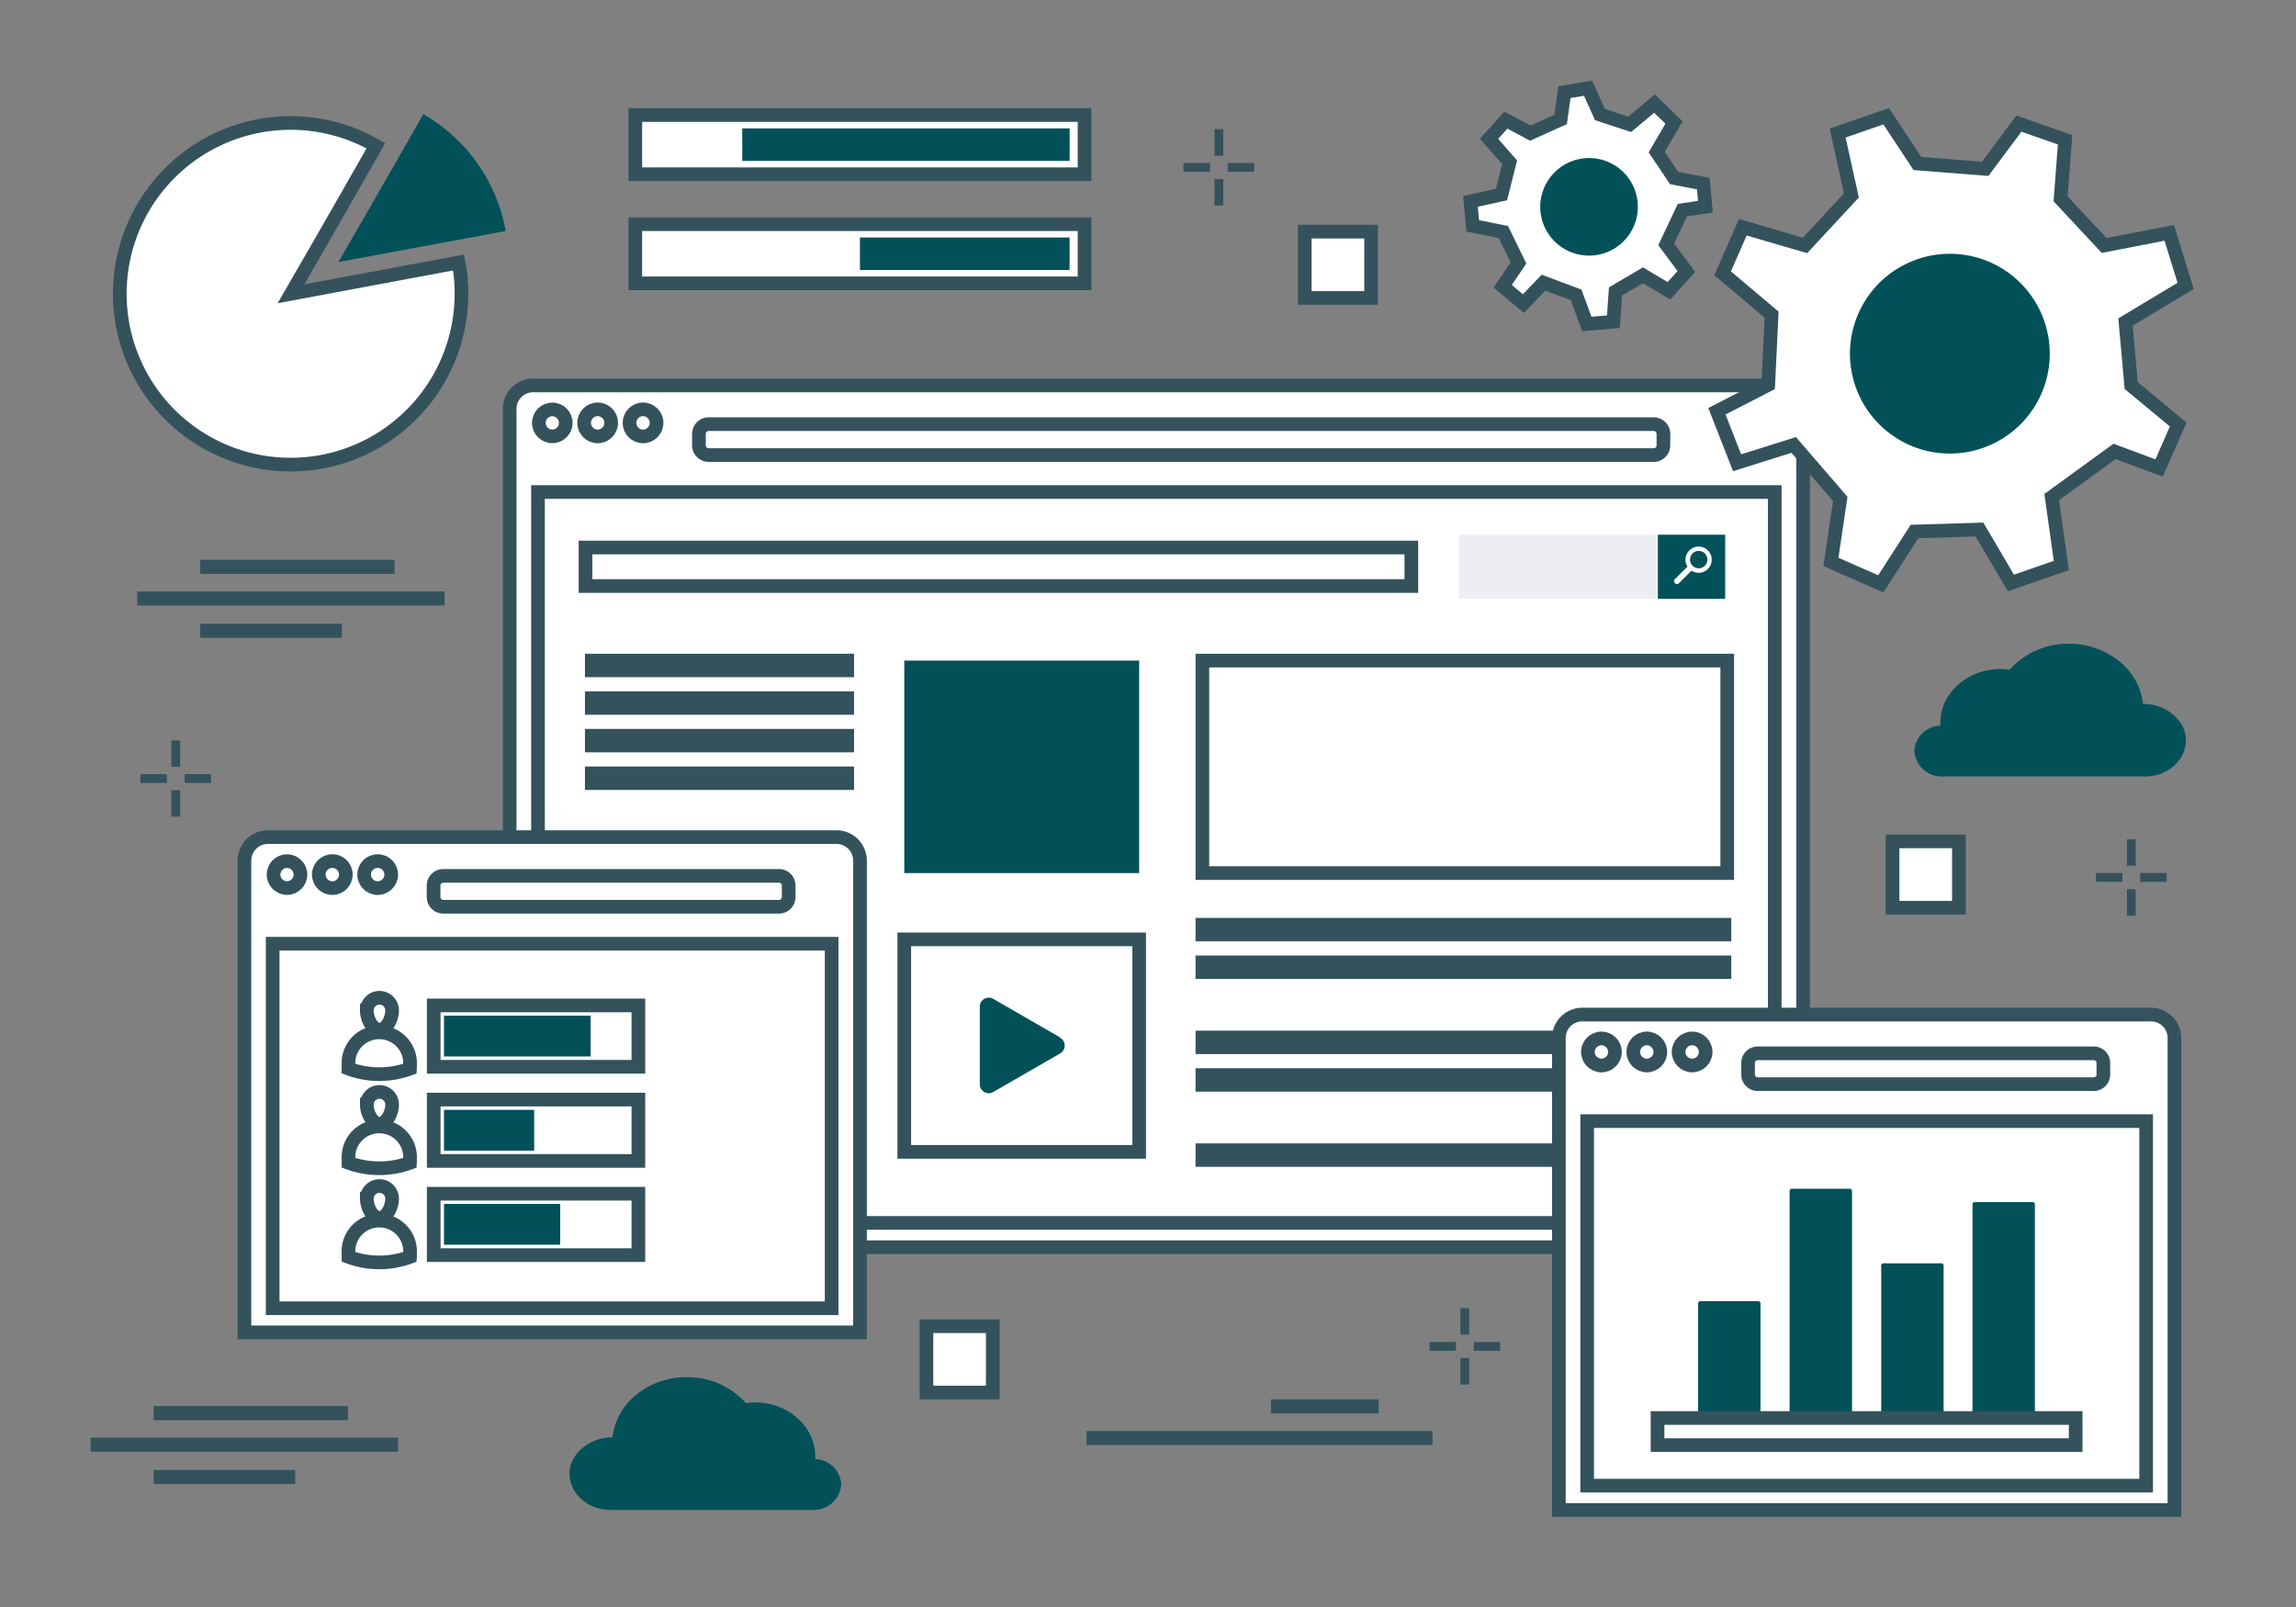 <svg id="Layer_1" data-name="Layer 1" xmlns="http://www.w3.org/2000/svg" viewBox="0 0 335.99 235.19"><rect x="0" y="0" width="335.99" height="235.19" fill="#808080" stroke="none"/><defs><style>.cls-1,.cls-4{fill:#fff;}.cls-1{stroke:#34525c;stroke-miterlimit:10;stroke-width:2px;}.cls-2{fill:#025159;}.cls-3{fill:#edeef1;}.cls-5{fill:#34525c;}</style></defs><title>multipage-website</title><path class="cls-1" d="M263.86,182.53V59.72a3.44,3.44,0,0,0-3.54-3.31H78.12a3.45,3.45,0,0,0-3.54,3.31V182.53Z"/><circle class="cls-1" cx="80.82" cy="61.89" r="1.97"/><circle class="cls-1" cx="94.1" cy="61.89" r="1.98"/><circle class="cls-1" cx="87.46" cy="61.89" r="1.98"/><path class="cls-1" d="M242,66.6H103.69a1.42,1.42,0,0,1-1.41-1.41v-1.7a1.42,1.42,0,0,1,1.41-1.41H242a1.42,1.42,0,0,1,1.42,1.41v1.7A1.42,1.42,0,0,1,242,66.6Z"/><rect class="cls-1" x="78.73" y="72.01" width="180.98" height="106.97"/><rect class="cls-1" x="175.95" y="96.68" width="76.81" height="31.1"/><rect class="cls-2" x="132.33" y="96.68" width="34.37" height="31.1"/><rect class="cls-1" x="132.33" y="137.48" width="34.37" height="31.1"/><rect class="cls-1" x="86.6" y="96.68" width="37.38" height="1.43"/><rect class="cls-1" x="86.6" y="102.18" width="37.38" height="1.43"/><rect class="cls-1" x="86.6" y="107.68" width="37.38" height="1.43"/><rect class="cls-1" x="86.6" y="113.18" width="37.38" height="1.43"/><rect class="cls-1" x="86.6" y="124.18" width="37.38" height="1.43"/><rect class="cls-1" x="86.6" y="129.68" width="37.38" height="1.43"/><rect class="cls-1" x="86.6" y="135.18" width="37.38" height="1.43"/><rect class="cls-1" x="86.6" y="146.18" width="37.38" height="1.43"/><rect class="cls-1" x="175.95" y="135.34" width="76.4" height="1.43"/><rect class="cls-1" x="175.95" y="140.84" width="76.4" height="1.43"/><rect class="cls-1" x="175.95" y="151.84" width="76.4" height="1.43"/><rect class="cls-1" x="175.95" y="157.34" width="76.4" height="1.43"/><rect class="cls-1" x="175.95" y="168.34" width="76.4" height="1.43"/><rect class="cls-3" x="213.5" y="78.26" width="37.58" height="9.38"/><rect class="cls-1" x="85.68" y="80.13" width="120.85" height="5.64"/><rect class="cls-2" x="242.61" y="78.26" width="9.85" height="9.38"/><path class="cls-4" d="M249.94,83.26a1.92,1.92,0,1,0-3-.33l-1.84,1.83a.42.42,0,0,0,0,.59h0a.42.42,0,0,0,.6,0l1.83-1.83A1.92,1.92,0,0,0,249.94,83.26Zm-2.25-.46a1.27,1.27,0,1,1,1.79,0A1.26,1.26,0,0,1,247.69,82.8Z"/><rect class="cls-5" x="185.99" y="204.8" width="15.76" height="2.06"/><rect class="cls-5" x="159" y="209.43" width="50.63" height="2.06"/><rect class="cls-1" x="135.57" y="194.1" width="9.71" height="9.71"/><rect class="cls-1" x="276.95" y="123.14" width="9.71" height="9.71"/><rect class="cls-1" x="190.93" y="33.9" width="9.71" height="9.71"/><path class="cls-2" d="M155.15,151.84l-9.8-5.65a1.28,1.28,0,0,0-.65-.18,1.32,1.32,0,0,0-1.32,1.32v11.31A1.32,1.32,0,0,0,144.7,160a1.28,1.28,0,0,0,.65-.18l9.8-5.65a1.32,1.32,0,0,0,0-2.28Z"/><rect class="cls-5" x="25.07" y="108.36" width="1.29" height="3.87"/><rect class="cls-5" x="27.02" y="113.3" width="3.87" height="1.29"/><rect class="cls-5" x="25.07" y="115.66" width="1.29" height="3.87"/><rect class="cls-5" x="20.55" y="113.3" width="3.87" height="1.29"/><rect class="cls-5" x="213.71" y="191.46" width="1.29" height="3.87"/><rect class="cls-5" x="215.66" y="196.41" width="3.87" height="1.29"/><rect class="cls-5" x="213.71" y="198.77" width="1.29" height="3.87"/><rect class="cls-5" x="209.19" y="196.41" width="3.87" height="1.29"/><rect class="cls-5" x="29.3" y="81.93" width="28.44" height="2.06"/><rect class="cls-5" x="29.3" y="91.29" width="20.72" height="2.06"/><rect class="cls-5" x="20.08" y="86.56" width="44.99" height="2.06"/><rect class="cls-5" x="22.48" y="205.79" width="28.44" height="2.06"/><rect class="cls-5" x="22.48" y="215.14" width="20.72" height="2.06"/><rect class="cls-5" x="13.26" y="210.41" width="44.99" height="2.06"/><rect class="cls-5" x="311.24" y="122.83" width="1.29" height="3.87"/><rect class="cls-5" x="313.19" y="127.77" width="3.87" height="1.29"/><rect class="cls-5" x="311.24" y="130.14" width="1.29" height="3.87"/><rect class="cls-5" x="306.72" y="127.77" width="3.87" height="1.29"/><rect class="cls-5" x="177.72" y="18.91" width="1.29" height="3.87"/><rect class="cls-5" x="179.67" y="23.85" width="3.87" height="1.29"/><rect class="cls-5" x="177.72" y="26.21" width="1.29" height="3.87"/><rect class="cls-5" x="173.19" y="23.85" width="3.87" height="1.29"/><path class="cls-1" d="M67.53,43A25,25,0,1,1,55,21.33C50.1,30,42.58,43,42.58,43L67.1,38.42A23,23,0,0,1,67.53,43Z"/><path class="cls-2" d="M74,33.81,49.52,38.35s7.52-13,12.42-21.63A24.64,24.64,0,0,1,74,33.81Z"/><path class="cls-1" d="M318.2,221V151.79a3.43,3.43,0,0,0-3.54-3.3h-83a3.43,3.43,0,0,0-3.54,3.3V221Z"/><circle class="cls-1" cx="234.35" cy="153.96" r="1.98"/><circle class="cls-1" cx="247.62" cy="153.96" r="1.98"/><circle class="cls-1" cx="240.99" cy="153.96" r="1.98"/><path class="cls-1" d="M306.39,158.67H257.22a1.41,1.41,0,0,1-1.41-1.41v-1.69a1.41,1.41,0,0,1,1.41-1.41h49.17a1.41,1.41,0,0,1,1.41,1.41v1.69A1.41,1.41,0,0,1,306.39,158.67Z"/><rect class="cls-1" x="232.26" y="164.08" width="81.8" height="53.35"/><path class="cls-1" d="M125.85,195V125.82a3.44,3.44,0,0,0-3.54-3.3h-83a3.44,3.44,0,0,0-3.54,3.3V195Z"/><circle class="cls-1" cx="42" cy="128" r="1.97"/><circle class="cls-1" cx="55.27" cy="128" r="1.98"/><circle class="cls-1" cx="48.63" cy="128" r="1.98"/><path class="cls-1" d="M114,132.71H64.87a1.43,1.43,0,0,1-1.42-1.42V129.6a1.42,1.42,0,0,1,1.42-1.41H114a1.41,1.41,0,0,1,1.41,1.41v1.69A1.42,1.42,0,0,1,114,132.71Z"/><rect class="cls-1" x="39.9" y="138.12" width="81.8" height="53.35"/><path class="cls-2" d="M297.45,207.15H289a.34.34,0,0,1-.35-.36V176.28a.34.34,0,0,1,.35-.35h8.42a.34.34,0,0,1,.36.35v30.51A.36.36,0,0,1,297.45,207.15Z"/><path class="cls-2" d="M284.07,207.15h-8.42a.35.35,0,0,1-.36-.36V185.25a.35.35,0,0,1,.36-.36h8.42a.34.34,0,0,1,.35.36v21.54A.38.38,0,0,1,284.07,207.15Z"/><path class="cls-2" d="M270.66,207.15h-8.42a.34.34,0,0,1-.35-.36V174.34a.34.34,0,0,1,.35-.36h8.42a.35.35,0,0,1,.36.36V206.8A.36.36,0,0,1,270.66,207.15Z"/><path class="cls-2" d="M257.28,207.15h-8.42a.35.35,0,0,1-.36-.36v-16a.35.35,0,0,1,.36-.36h8.42a.34.34,0,0,1,.35.36v16A.37.37,0,0,1,257.28,207.15Z"/><rect class="cls-1" x="242.56" y="207.53" width="61.19" height="3.97"/><path class="cls-1" d="M60,155.9a4.32,4.32,0,0,1,0,.5,12.92,12.92,0,0,1-9,0c0-.17,0-.34,0-.5a4.51,4.51,0,1,1,9,0Z"/><path class="cls-1" d="M57.38,147.88c0,1.27-.83,2.83-1.85,2.83s-1.85-1.56-1.85-2.83a1.85,1.85,0,0,1,3.7,0Z"/><path class="cls-1" d="M60,169.67a4.36,4.36,0,0,1,0,.51,13.07,13.07,0,0,1-9,0c0-.17,0-.34,0-.51a4.51,4.51,0,1,1,9,0Z"/><path class="cls-1" d="M57.38,161.66c0,1.27-.83,2.82-1.85,2.82s-1.85-1.55-1.85-2.82a1.85,1.85,0,0,1,3.7,0Z"/><path class="cls-1" d="M60,183.45a4.19,4.19,0,0,1,0,.5,12.92,12.92,0,0,1-9,0c0-.17,0-.33,0-.5a4.51,4.51,0,1,1,9,0Z"/><path class="cls-1" d="M57.38,175.43c0,1.28-.83,2.83-1.85,2.83s-1.85-1.55-1.85-2.83a1.85,1.85,0,0,1,3.7,0Z"/><rect class="cls-1" x="63.47" y="147.15" width="29.95" height="8.98"/><rect class="cls-2" x="64.97" y="148.65" width="21.46" height="5.97"/><rect class="cls-1" x="63.47" y="160.93" width="29.95" height="8.98"/><rect class="cls-2" x="64.97" y="162.43" width="13.2" height="5.97"/><rect class="cls-1" x="63.47" y="174.71" width="29.95" height="8.98"/><rect class="cls-2" x="64.97" y="176.2" width="17.01" height="5.97"/><polygon class="cls-1" points="280.58 23.93 290.51 24.71 295.44 18.09 302.2 20.46 301.54 29.1 307.92 35.93 317.44 34.08 319.84 41.84 311.04 47.13 311.87 56.42 318.75 62.13 315.96 68.49 309.43 66.07 300.24 72.75 301.65 82.76 294.27 85.32 289.67 77.5 280.16 77.79 275.23 85.45 267.93 82.24 269.3 73.02 262.49 65.12 254.2 67.73 251.25 60.19 258.76 56.32 259.25 46.05 252.08 40 255.04 33.26 264.14 35.92 270.93 28.61 268.91 19.47 276.02 17.01 280.58 23.93"/><path class="cls-2" d="M272,45.77a14.62,14.62,0,1,0,19.34-7.34A14.63,14.63,0,0,0,272,45.77Z"/><polygon class="cls-1" points="223.94 19.48 228.38 17.48 228.94 13.48 232.39 12.91 234.14 16.77 238.47 18.2 242.12 15.17 244.97 17.93 242.44 22.26 244.98 26.05 249.26 26.87 249.56 30.25 246.2 30.75 243.83 35.77 246.78 39.73 244.23 42.56 240.42 40.29 236.41 42.65 236.1 47.08 232.22 47.42 230.64 43.15 225.87 41.37 222.93 44.43 219.9 41.89 222.21 38.48 220 33.96 215.51 33.05 215.19 29.47 219.72 28.47 220.91 23.75 217.9 20.31 220.37 17.58 223.94 19.48"/><path class="cls-2" d="M225.42,30.84A7.14,7.14,0,1,0,232,23.15,7.15,7.15,0,0,0,225.42,30.84Z"/><rect class="cls-1" x="92.97" y="16.84" width="65.74" height="8.66"/><rect class="cls-2" x="108.62" y="18.79" width="47.91" height="4.76"/><rect class="cls-1" x="92.97" y="32.81" width="65.74" height="8.66"/><rect class="cls-2" x="125.84" y="34.76" width="30.68" height="4.76"/><path class="cls-2" d="M83.34,215.66c0,2.94,2.68,5.32,6,5.32h29.56a4,4,0,0,0,4.2-3.73,3.91,3.91,0,0,0-3.8-3.7c0-.15,0-.29,0-.44,0-4.34-4-7.86-8.84-7.86a9.27,9.27,0,0,0-1.31.1,11.4,11.4,0,0,0-8.65-3.79,11.59,11.59,0,0,0-7.37,2.55,9.36,9.36,0,0,0-3.5,6.25C86.33,210.36,83.34,212.73,83.34,215.66Z"/><path class="cls-2" d="M319.88,108.32c0,2.94-2.68,5.32-6,5.32H284.34a4,4,0,0,1-4.2-3.73,3.91,3.91,0,0,1,3.8-3.7c0-.15,0-.29,0-.44,0-4.34,4-7.86,8.84-7.86a9.39,9.39,0,0,1,1.31.1,11.4,11.4,0,0,1,8.65-3.79,11.59,11.59,0,0,1,7.37,2.55,9.36,9.36,0,0,1,3.5,6.25C316.89,103,319.88,105.39,319.88,108.32Z"/></svg>